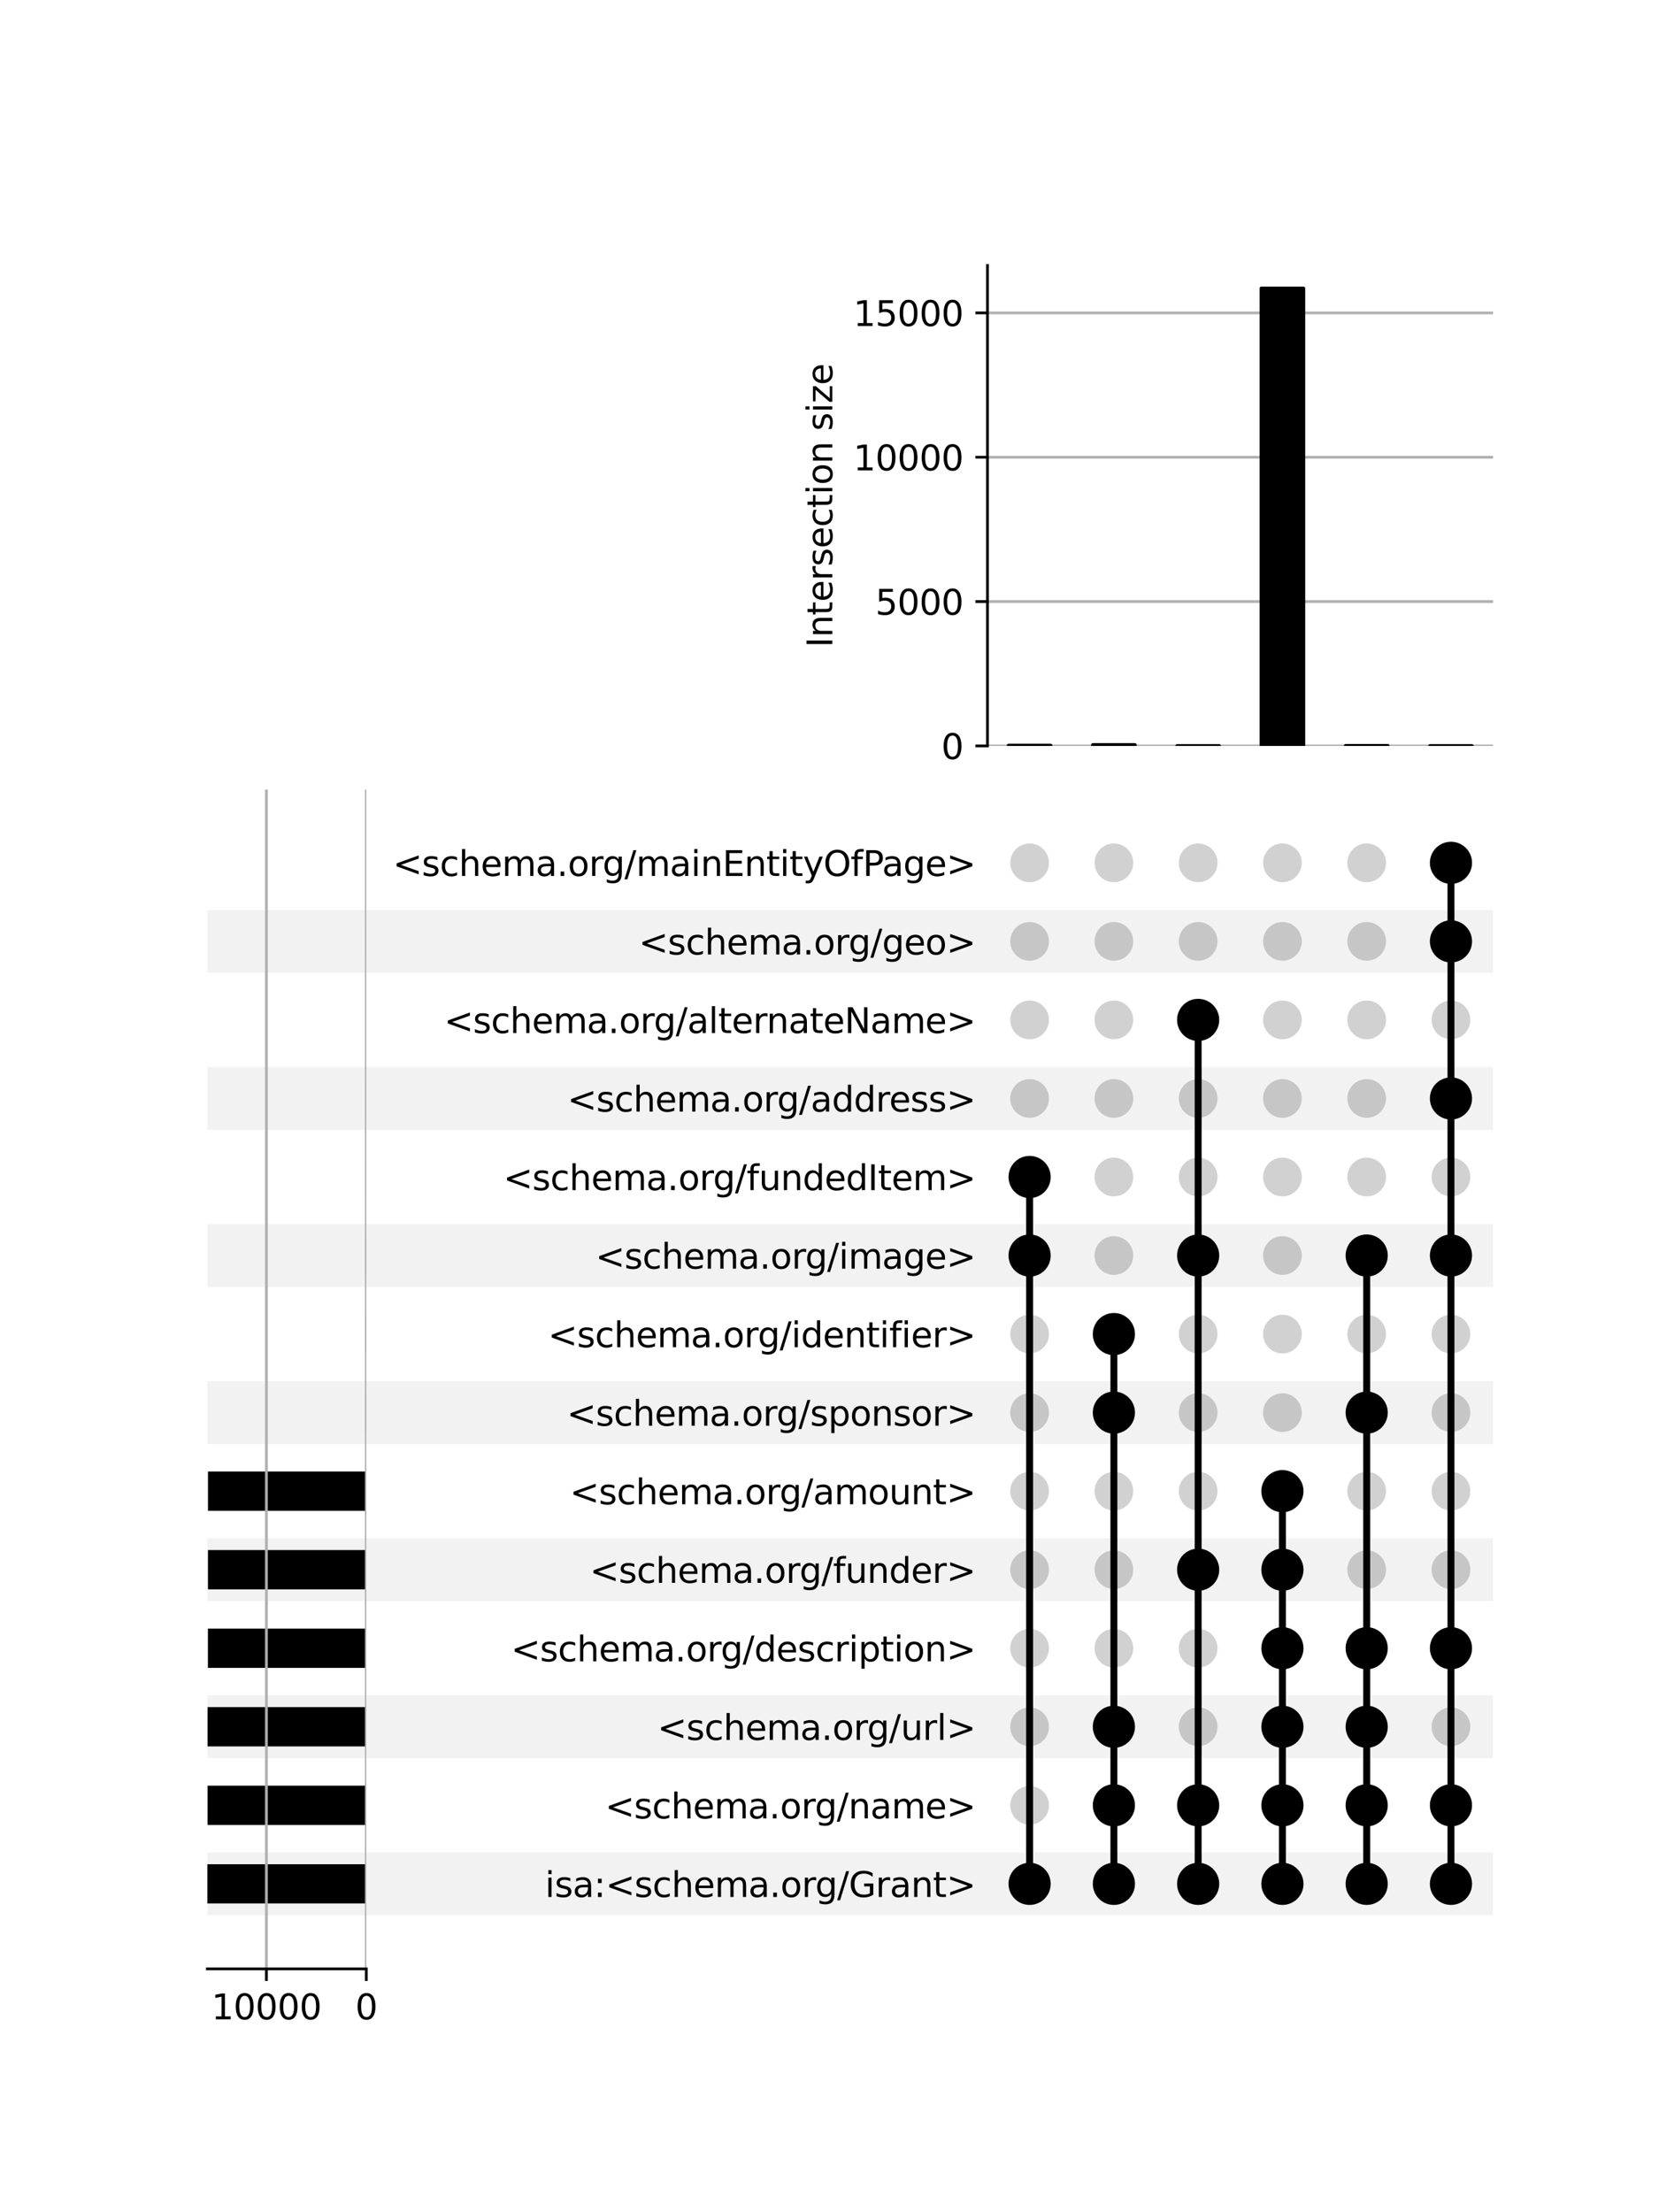 <?xml version="1.0" encoding="utf-8" standalone="no"?>
<!DOCTYPE svg PUBLIC "-//W3C//DTD SVG 1.1//EN"
  "http://www.w3.org/Graphics/SVG/1.1/DTD/svg11.dtd">
<svg xmlns:xlink="http://www.w3.org/1999/xlink" width="480pt" height="640pt" viewBox="0 0 480 640" xmlns="http://www.w3.org/2000/svg" version="1.1">
 <defs>
  <style type="text/css">*{stroke-linejoin: round; stroke-linecap: butt}</style>
 </defs>
 <g id="figure_1">
  <g id="patch_1">
   <path d="M 0 640 
L 480 640 
L 480 0 
L 0 0 
z
" style="fill: #ffffff"/>
  </g>
  <g id="axes_1">
   <g id="patch_2">
    <path d="M 60 554.092 
L 432 554.092 
L 432 535.915 
L 60 535.915 
z
" clip-path="url(#p43b58c1e33)" style="fill-opacity: 0.051"/>
   </g>
   <g id="patch_3">
    <path d="M 60 508.649 
L 432 508.649 
L 432 490.471 
L 60 490.471 
z
" clip-path="url(#p43b58c1e33)" style="fill-opacity: 0.051"/>
   </g>
   <g id="patch_4">
    <path d="M 60 463.205 
L 432 463.205 
L 432 445.027 
L 60 445.027 
z
" clip-path="url(#p43b58c1e33)" style="fill-opacity: 0.051"/>
   </g>
   <g id="patch_5">
    <path d="M 60 417.761 
L 432 417.761 
L 432 399.583 
L 60 399.583 
z
" clip-path="url(#p43b58c1e33)" style="fill-opacity: 0.051"/>
   </g>
   <g id="patch_6">
    <path d="M 60 372.317 
L 432 372.317 
L 432 354.14 
L 60 354.14 
z
" clip-path="url(#p43b58c1e33)" style="fill-opacity: 0.051"/>
   </g>
   <g id="patch_7">
    <path d="M 60 326.873 
L 432 326.873 
L 432 308.696 
L 60 308.696 
z
" clip-path="url(#p43b58c1e33)" style="fill-opacity: 0.051"/>
   </g>
   <g id="patch_8">
    <path d="M 60 281.43 
L 432 281.43 
L 432 263.252 
L 60 263.252 
z
" clip-path="url(#p43b58c1e33)" style="fill-opacity: 0.051"/>
   </g>
   <g id="matplotlib.axis_1"/>
   <g id="matplotlib.axis_2">
    <g id="ytick_1"/>
    <g id="ytick_2"/>
    <g id="ytick_3"/>
    <g id="ytick_4"/>
    <g id="ytick_5"/>
    <g id="ytick_6"/>
    <g id="ytick_7"/>
    <g id="ytick_8"/>
    <g id="ytick_9"/>
    <g id="ytick_10"/>
    <g id="ytick_11"/>
    <g id="ytick_12"/>
    <g id="ytick_13"/>
    <g id="ytick_14"/>
   </g>
  </g>
  <g id="axes_2">
   <g id="matplotlib.axis_3">
    <g id="ytick_15">
     <g id="line2d_1"/>
     <g id="text_1">
      <!-- isa:&lt;schema.org/Grant&gt; -->
      <g transform="translate(157.702 548.803) scale(0.1 -0.1)">
       <defs>
        <path id="DejaVuSans-69" d="M 603 3500 
L 1178 3500 
L 1178 0 
L 603 0 
L 603 3500 
z
M 603 4863 
L 1178 4863 
L 1178 4134 
L 603 4134 
L 603 4863 
z
" transform="scale(0.016)"/>
        <path id="DejaVuSans-73" d="M 2834 3397 
L 2834 2853 
Q 2591 2978 2328 3040 
Q 2066 3103 1784 3103 
Q 1356 3103 1142 2972 
Q 928 2841 928 2578 
Q 928 2378 1081 2264 
Q 1234 2150 1697 2047 
L 1894 2003 
Q 2506 1872 2764 1633 
Q 3022 1394 3022 966 
Q 3022 478 2636 193 
Q 2250 -91 1575 -91 
Q 1294 -91 989 -36 
Q 684 19 347 128 
L 347 722 
Q 666 556 975 473 
Q 1284 391 1588 391 
Q 1994 391 2212 530 
Q 2431 669 2431 922 
Q 2431 1156 2273 1281 
Q 2116 1406 1581 1522 
L 1381 1569 
Q 847 1681 609 1914 
Q 372 2147 372 2553 
Q 372 3047 722 3315 
Q 1072 3584 1716 3584 
Q 2034 3584 2315 3537 
Q 2597 3491 2834 3397 
z
" transform="scale(0.016)"/>
        <path id="DejaVuSans-61" d="M 2194 1759 
Q 1497 1759 1228 1600 
Q 959 1441 959 1056 
Q 959 750 1161 570 
Q 1363 391 1709 391 
Q 2188 391 2477 730 
Q 2766 1069 2766 1631 
L 2766 1759 
L 2194 1759 
z
M 3341 1997 
L 3341 0 
L 2766 0 
L 2766 531 
Q 2569 213 2275 61 
Q 1981 -91 1556 -91 
Q 1019 -91 701 211 
Q 384 513 384 1019 
Q 384 1609 779 1909 
Q 1175 2209 1959 2209 
L 2766 2209 
L 2766 2266 
Q 2766 2663 2505 2880 
Q 2244 3097 1772 3097 
Q 1472 3097 1187 3025 
Q 903 2953 641 2809 
L 641 3341 
Q 956 3463 1253 3523 
Q 1550 3584 1831 3584 
Q 2591 3584 2966 3190 
Q 3341 2797 3341 1997 
z
" transform="scale(0.016)"/>
        <path id="DejaVuSans-3a" d="M 750 794 
L 1409 794 
L 1409 0 
L 750 0 
L 750 794 
z
M 750 3309 
L 1409 3309 
L 1409 2516 
L 750 2516 
L 750 3309 
z
" transform="scale(0.016)"/>
        <path id="DejaVuSans-3c" d="M 4684 3150 
L 1459 2003 
L 4684 863 
L 4684 294 
L 678 1747 
L 678 2266 
L 4684 3719 
L 4684 3150 
z
" transform="scale(0.016)"/>
        <path id="DejaVuSans-63" d="M 3122 3366 
L 3122 2828 
Q 2878 2963 2633 3030 
Q 2388 3097 2138 3097 
Q 1578 3097 1268 2742 
Q 959 2388 959 1747 
Q 959 1106 1268 751 
Q 1578 397 2138 397 
Q 2388 397 2633 464 
Q 2878 531 3122 666 
L 3122 134 
Q 2881 22 2623 -34 
Q 2366 -91 2075 -91 
Q 1284 -91 818 406 
Q 353 903 353 1747 
Q 353 2603 823 3093 
Q 1294 3584 2113 3584 
Q 2378 3584 2631 3529 
Q 2884 3475 3122 3366 
z
" transform="scale(0.016)"/>
        <path id="DejaVuSans-68" d="M 3513 2113 
L 3513 0 
L 2938 0 
L 2938 2094 
Q 2938 2591 2744 2837 
Q 2550 3084 2163 3084 
Q 1697 3084 1428 2787 
Q 1159 2491 1159 1978 
L 1159 0 
L 581 0 
L 581 4863 
L 1159 4863 
L 1159 2956 
Q 1366 3272 1645 3428 
Q 1925 3584 2291 3584 
Q 2894 3584 3203 3211 
Q 3513 2838 3513 2113 
z
" transform="scale(0.016)"/>
        <path id="DejaVuSans-65" d="M 3597 1894 
L 3597 1613 
L 953 1613 
Q 991 1019 1311 708 
Q 1631 397 2203 397 
Q 2534 397 2845 478 
Q 3156 559 3463 722 
L 3463 178 
Q 3153 47 2828 -22 
Q 2503 -91 2169 -91 
Q 1331 -91 842 396 
Q 353 884 353 1716 
Q 353 2575 817 3079 
Q 1281 3584 2069 3584 
Q 2775 3584 3186 3129 
Q 3597 2675 3597 1894 
z
M 3022 2063 
Q 3016 2534 2758 2815 
Q 2500 3097 2075 3097 
Q 1594 3097 1305 2825 
Q 1016 2553 972 2059 
L 3022 2063 
z
" transform="scale(0.016)"/>
        <path id="DejaVuSans-6d" d="M 3328 2828 
Q 3544 3216 3844 3400 
Q 4144 3584 4550 3584 
Q 5097 3584 5394 3201 
Q 5691 2819 5691 2113 
L 5691 0 
L 5113 0 
L 5113 2094 
Q 5113 2597 4934 2840 
Q 4756 3084 4391 3084 
Q 3944 3084 3684 2787 
Q 3425 2491 3425 1978 
L 3425 0 
L 2847 0 
L 2847 2094 
Q 2847 2600 2669 2842 
Q 2491 3084 2119 3084 
Q 1678 3084 1418 2786 
Q 1159 2488 1159 1978 
L 1159 0 
L 581 0 
L 581 3500 
L 1159 3500 
L 1159 2956 
Q 1356 3278 1631 3431 
Q 1906 3584 2284 3584 
Q 2666 3584 2933 3390 
Q 3200 3197 3328 2828 
z
" transform="scale(0.016)"/>
        <path id="DejaVuSans-2e" d="M 684 794 
L 1344 794 
L 1344 0 
L 684 0 
L 684 794 
z
" transform="scale(0.016)"/>
        <path id="DejaVuSans-6f" d="M 1959 3097 
Q 1497 3097 1228 2736 
Q 959 2375 959 1747 
Q 959 1119 1226 758 
Q 1494 397 1959 397 
Q 2419 397 2687 759 
Q 2956 1122 2956 1747 
Q 2956 2369 2687 2733 
Q 2419 3097 1959 3097 
z
M 1959 3584 
Q 2709 3584 3137 3096 
Q 3566 2609 3566 1747 
Q 3566 888 3137 398 
Q 2709 -91 1959 -91 
Q 1206 -91 779 398 
Q 353 888 353 1747 
Q 353 2609 779 3096 
Q 1206 3584 1959 3584 
z
" transform="scale(0.016)"/>
        <path id="DejaVuSans-72" d="M 2631 2963 
Q 2534 3019 2420 3045 
Q 2306 3072 2169 3072 
Q 1681 3072 1420 2755 
Q 1159 2438 1159 1844 
L 1159 0 
L 581 0 
L 581 3500 
L 1159 3500 
L 1159 2956 
Q 1341 3275 1631 3429 
Q 1922 3584 2338 3584 
Q 2397 3584 2469 3576 
Q 2541 3569 2628 3553 
L 2631 2963 
z
" transform="scale(0.016)"/>
        <path id="DejaVuSans-67" d="M 2906 1791 
Q 2906 2416 2648 2759 
Q 2391 3103 1925 3103 
Q 1463 3103 1205 2759 
Q 947 2416 947 1791 
Q 947 1169 1205 825 
Q 1463 481 1925 481 
Q 2391 481 2648 825 
Q 2906 1169 2906 1791 
z
M 3481 434 
Q 3481 -459 3084 -895 
Q 2688 -1331 1869 -1331 
Q 1566 -1331 1297 -1286 
Q 1028 -1241 775 -1147 
L 775 -588 
Q 1028 -725 1275 -790 
Q 1522 -856 1778 -856 
Q 2344 -856 2625 -561 
Q 2906 -266 2906 331 
L 2906 616 
Q 2728 306 2450 153 
Q 2172 0 1784 0 
Q 1141 0 747 490 
Q 353 981 353 1791 
Q 353 2603 747 3093 
Q 1141 3584 1784 3584 
Q 2172 3584 2450 3431 
Q 2728 3278 2906 2969 
L 2906 3500 
L 3481 3500 
L 3481 434 
z
" transform="scale(0.016)"/>
        <path id="DejaVuSans-2f" d="M 1625 4666 
L 2156 4666 
L 531 -594 
L 0 -594 
L 1625 4666 
z
" transform="scale(0.016)"/>
        <path id="DejaVuSans-47" d="M 3809 666 
L 3809 1919 
L 2778 1919 
L 2778 2438 
L 4434 2438 
L 4434 434 
Q 4069 175 3628 42 
Q 3188 -91 2688 -91 
Q 1594 -91 976 548 
Q 359 1188 359 2328 
Q 359 3472 976 4111 
Q 1594 4750 2688 4750 
Q 3144 4750 3555 4637 
Q 3966 4525 4313 4306 
L 4313 3634 
Q 3963 3931 3569 4081 
Q 3175 4231 2741 4231 
Q 1884 4231 1454 3753 
Q 1025 3275 1025 2328 
Q 1025 1384 1454 906 
Q 1884 428 2741 428 
Q 3075 428 3337 486 
Q 3600 544 3809 666 
z
" transform="scale(0.016)"/>
        <path id="DejaVuSans-6e" d="M 3513 2113 
L 3513 0 
L 2938 0 
L 2938 2094 
Q 2938 2591 2744 2837 
Q 2550 3084 2163 3084 
Q 1697 3084 1428 2787 
Q 1159 2491 1159 1978 
L 1159 0 
L 581 0 
L 581 3500 
L 1159 3500 
L 1159 2956 
Q 1366 3272 1645 3428 
Q 1925 3584 2291 3584 
Q 2894 3584 3203 3211 
Q 3513 2838 3513 2113 
z
" transform="scale(0.016)"/>
        <path id="DejaVuSans-74" d="M 1172 4494 
L 1172 3500 
L 2356 3500 
L 2356 3053 
L 1172 3053 
L 1172 1153 
Q 1172 725 1289 603 
Q 1406 481 1766 481 
L 2356 481 
L 2356 0 
L 1766 0 
Q 1100 0 847 248 
Q 594 497 594 1153 
L 594 3053 
L 172 3053 
L 172 3500 
L 594 3500 
L 594 4494 
L 1172 4494 
z
" transform="scale(0.016)"/>
        <path id="DejaVuSans-3e" d="M 678 3150 
L 678 3719 
L 4684 2266 
L 4684 1747 
L 678 294 
L 678 863 
L 3897 2003 
L 678 3150 
z
" transform="scale(0.016)"/>
       </defs>
       <use xlink:href="#DejaVuSans-69"/>
       <use xlink:href="#DejaVuSans-73" x="27.783"/>
       <use xlink:href="#DejaVuSans-61" x="79.883"/>
       <use xlink:href="#DejaVuSans-3a" x="141.162"/>
       <use xlink:href="#DejaVuSans-3c" x="174.854"/>
       <use xlink:href="#DejaVuSans-73" x="258.643"/>
       <use xlink:href="#DejaVuSans-63" x="310.742"/>
       <use xlink:href="#DejaVuSans-68" x="365.723"/>
       <use xlink:href="#DejaVuSans-65" x="429.102"/>
       <use xlink:href="#DejaVuSans-6d" x="490.625"/>
       <use xlink:href="#DejaVuSans-61" x="588.037"/>
       <use xlink:href="#DejaVuSans-2e" x="649.316"/>
       <use xlink:href="#DejaVuSans-6f" x="681.104"/>
       <use xlink:href="#DejaVuSans-72" x="742.285"/>
       <use xlink:href="#DejaVuSans-67" x="781.648"/>
       <use xlink:href="#DejaVuSans-2f" x="845.125"/>
       <use xlink:href="#DejaVuSans-47" x="878.816"/>
       <use xlink:href="#DejaVuSans-72" x="956.307"/>
       <use xlink:href="#DejaVuSans-61" x="997.42"/>
       <use xlink:href="#DejaVuSans-6e" x="1058.699"/>
       <use xlink:href="#DejaVuSans-74" x="1122.078"/>
       <use xlink:href="#DejaVuSans-3e" x="1161.287"/>
      </g>
     </g>
    </g>
    <g id="ytick_16">
     <g id="line2d_2"/>
     <g id="text_2">
      <!-- &lt;schema.org/name&gt; -->
      <g transform="translate(175.072 526.081) scale(0.1 -0.1)">
       <use xlink:href="#DejaVuSans-3c"/>
       <use xlink:href="#DejaVuSans-73" x="83.789"/>
       <use xlink:href="#DejaVuSans-63" x="135.889"/>
       <use xlink:href="#DejaVuSans-68" x="190.869"/>
       <use xlink:href="#DejaVuSans-65" x="254.248"/>
       <use xlink:href="#DejaVuSans-6d" x="315.771"/>
       <use xlink:href="#DejaVuSans-61" x="413.184"/>
       <use xlink:href="#DejaVuSans-2e" x="474.463"/>
       <use xlink:href="#DejaVuSans-6f" x="506.25"/>
       <use xlink:href="#DejaVuSans-72" x="567.432"/>
       <use xlink:href="#DejaVuSans-67" x="606.795"/>
       <use xlink:href="#DejaVuSans-2f" x="670.271"/>
       <use xlink:href="#DejaVuSans-6e" x="703.963"/>
       <use xlink:href="#DejaVuSans-61" x="767.342"/>
       <use xlink:href="#DejaVuSans-6d" x="828.621"/>
       <use xlink:href="#DejaVuSans-65" x="926.033"/>
       <use xlink:href="#DejaVuSans-3e" x="987.557"/>
      </g>
     </g>
    </g>
    <g id="ytick_17">
     <g id="line2d_3"/>
     <g id="text_3">
      <!-- &lt;schema.org/url&gt; -->
      <g transform="translate(190.205 503.359) scale(0.1 -0.1)">
       <defs>
        <path id="DejaVuSans-75" d="M 544 1381 
L 544 3500 
L 1119 3500 
L 1119 1403 
Q 1119 906 1312 657 
Q 1506 409 1894 409 
Q 2359 409 2629 706 
Q 2900 1003 2900 1516 
L 2900 3500 
L 3475 3500 
L 3475 0 
L 2900 0 
L 2900 538 
Q 2691 219 2414 64 
Q 2138 -91 1772 -91 
Q 1169 -91 856 284 
Q 544 659 544 1381 
z
M 1991 3584 
L 1991 3584 
z
" transform="scale(0.016)"/>
        <path id="DejaVuSans-6c" d="M 603 4863 
L 1178 4863 
L 1178 0 
L 603 0 
L 603 4863 
z
" transform="scale(0.016)"/>
       </defs>
       <use xlink:href="#DejaVuSans-3c"/>
       <use xlink:href="#DejaVuSans-73" x="83.789"/>
       <use xlink:href="#DejaVuSans-63" x="135.889"/>
       <use xlink:href="#DejaVuSans-68" x="190.869"/>
       <use xlink:href="#DejaVuSans-65" x="254.248"/>
       <use xlink:href="#DejaVuSans-6d" x="315.771"/>
       <use xlink:href="#DejaVuSans-61" x="413.184"/>
       <use xlink:href="#DejaVuSans-2e" x="474.463"/>
       <use xlink:href="#DejaVuSans-6f" x="506.25"/>
       <use xlink:href="#DejaVuSans-72" x="567.432"/>
       <use xlink:href="#DejaVuSans-67" x="606.795"/>
       <use xlink:href="#DejaVuSans-2f" x="670.271"/>
       <use xlink:href="#DejaVuSans-75" x="703.963"/>
       <use xlink:href="#DejaVuSans-72" x="767.342"/>
       <use xlink:href="#DejaVuSans-6c" x="808.455"/>
       <use xlink:href="#DejaVuSans-3e" x="836.238"/>
      </g>
     </g>
    </g>
    <g id="ytick_18">
     <g id="line2d_4"/>
     <g id="text_4">
      <!-- &lt;schema.org/description&gt; -->
      <g transform="translate(147.83 480.637) scale(0.1 -0.1)">
       <defs>
        <path id="DejaVuSans-64" d="M 2906 2969 
L 2906 4863 
L 3481 4863 
L 3481 0 
L 2906 0 
L 2906 525 
Q 2725 213 2448 61 
Q 2172 -91 1784 -91 
Q 1150 -91 751 415 
Q 353 922 353 1747 
Q 353 2572 751 3078 
Q 1150 3584 1784 3584 
Q 2172 3584 2448 3432 
Q 2725 3281 2906 2969 
z
M 947 1747 
Q 947 1113 1208 752 
Q 1469 391 1925 391 
Q 2381 391 2643 752 
Q 2906 1113 2906 1747 
Q 2906 2381 2643 2742 
Q 2381 3103 1925 3103 
Q 1469 3103 1208 2742 
Q 947 2381 947 1747 
z
" transform="scale(0.016)"/>
        <path id="DejaVuSans-70" d="M 1159 525 
L 1159 -1331 
L 581 -1331 
L 581 3500 
L 1159 3500 
L 1159 2969 
Q 1341 3281 1617 3432 
Q 1894 3584 2278 3584 
Q 2916 3584 3314 3078 
Q 3713 2572 3713 1747 
Q 3713 922 3314 415 
Q 2916 -91 2278 -91 
Q 1894 -91 1617 61 
Q 1341 213 1159 525 
z
M 3116 1747 
Q 3116 2381 2855 2742 
Q 2594 3103 2138 3103 
Q 1681 3103 1420 2742 
Q 1159 2381 1159 1747 
Q 1159 1113 1420 752 
Q 1681 391 2138 391 
Q 2594 391 2855 752 
Q 3116 1113 3116 1747 
z
" transform="scale(0.016)"/>
       </defs>
       <use xlink:href="#DejaVuSans-3c"/>
       <use xlink:href="#DejaVuSans-73" x="83.789"/>
       <use xlink:href="#DejaVuSans-63" x="135.889"/>
       <use xlink:href="#DejaVuSans-68" x="190.869"/>
       <use xlink:href="#DejaVuSans-65" x="254.248"/>
       <use xlink:href="#DejaVuSans-6d" x="315.771"/>
       <use xlink:href="#DejaVuSans-61" x="413.184"/>
       <use xlink:href="#DejaVuSans-2e" x="474.463"/>
       <use xlink:href="#DejaVuSans-6f" x="506.25"/>
       <use xlink:href="#DejaVuSans-72" x="567.432"/>
       <use xlink:href="#DejaVuSans-67" x="606.795"/>
       <use xlink:href="#DejaVuSans-2f" x="670.271"/>
       <use xlink:href="#DejaVuSans-64" x="703.963"/>
       <use xlink:href="#DejaVuSans-65" x="767.439"/>
       <use xlink:href="#DejaVuSans-73" x="828.963"/>
       <use xlink:href="#DejaVuSans-63" x="881.062"/>
       <use xlink:href="#DejaVuSans-72" x="936.043"/>
       <use xlink:href="#DejaVuSans-69" x="977.156"/>
       <use xlink:href="#DejaVuSans-70" x="1004.939"/>
       <use xlink:href="#DejaVuSans-74" x="1068.416"/>
       <use xlink:href="#DejaVuSans-69" x="1107.625"/>
       <use xlink:href="#DejaVuSans-6f" x="1135.408"/>
       <use xlink:href="#DejaVuSans-6e" x="1196.59"/>
       <use xlink:href="#DejaVuSans-3e" x="1259.969"/>
      </g>
     </g>
    </g>
    <g id="ytick_19">
     <g id="line2d_5"/>
     <g id="text_5">
      <!-- &lt;schema.org/funder&gt; -->
      <g transform="translate(170.623 457.915) scale(0.1 -0.1)">
       <defs>
        <path id="DejaVuSans-66" d="M 2375 4863 
L 2375 4384 
L 1825 4384 
Q 1516 4384 1395 4259 
Q 1275 4134 1275 3809 
L 1275 3500 
L 2222 3500 
L 2222 3053 
L 1275 3053 
L 1275 0 
L 697 0 
L 697 3053 
L 147 3053 
L 147 3500 
L 697 3500 
L 697 3744 
Q 697 4328 969 4595 
Q 1241 4863 1831 4863 
L 2375 4863 
z
" transform="scale(0.016)"/>
       </defs>
       <use xlink:href="#DejaVuSans-3c"/>
       <use xlink:href="#DejaVuSans-73" x="83.789"/>
       <use xlink:href="#DejaVuSans-63" x="135.889"/>
       <use xlink:href="#DejaVuSans-68" x="190.869"/>
       <use xlink:href="#DejaVuSans-65" x="254.248"/>
       <use xlink:href="#DejaVuSans-6d" x="315.771"/>
       <use xlink:href="#DejaVuSans-61" x="413.184"/>
       <use xlink:href="#DejaVuSans-2e" x="474.463"/>
       <use xlink:href="#DejaVuSans-6f" x="506.25"/>
       <use xlink:href="#DejaVuSans-72" x="567.432"/>
       <use xlink:href="#DejaVuSans-67" x="606.795"/>
       <use xlink:href="#DejaVuSans-2f" x="670.271"/>
       <use xlink:href="#DejaVuSans-66" x="703.963"/>
       <use xlink:href="#DejaVuSans-75" x="739.168"/>
       <use xlink:href="#DejaVuSans-6e" x="802.547"/>
       <use xlink:href="#DejaVuSans-64" x="865.926"/>
       <use xlink:href="#DejaVuSans-65" x="929.402"/>
       <use xlink:href="#DejaVuSans-72" x="990.926"/>
       <use xlink:href="#DejaVuSans-3e" x="1032.039"/>
      </g>
     </g>
    </g>
    <g id="ytick_20">
     <g id="line2d_6"/>
     <g id="text_6">
      <!-- &lt;schema.org/amount&gt; -->
      <g transform="translate(164.848 435.193) scale(0.1 -0.1)">
       <use xlink:href="#DejaVuSans-3c"/>
       <use xlink:href="#DejaVuSans-73" x="83.789"/>
       <use xlink:href="#DejaVuSans-63" x="135.889"/>
       <use xlink:href="#DejaVuSans-68" x="190.869"/>
       <use xlink:href="#DejaVuSans-65" x="254.248"/>
       <use xlink:href="#DejaVuSans-6d" x="315.771"/>
       <use xlink:href="#DejaVuSans-61" x="413.184"/>
       <use xlink:href="#DejaVuSans-2e" x="474.463"/>
       <use xlink:href="#DejaVuSans-6f" x="506.25"/>
       <use xlink:href="#DejaVuSans-72" x="567.432"/>
       <use xlink:href="#DejaVuSans-67" x="606.795"/>
       <use xlink:href="#DejaVuSans-2f" x="670.271"/>
       <use xlink:href="#DejaVuSans-61" x="703.963"/>
       <use xlink:href="#DejaVuSans-6d" x="765.242"/>
       <use xlink:href="#DejaVuSans-6f" x="862.654"/>
       <use xlink:href="#DejaVuSans-75" x="923.836"/>
       <use xlink:href="#DejaVuSans-6e" x="987.215"/>
       <use xlink:href="#DejaVuSans-74" x="1050.594"/>
       <use xlink:href="#DejaVuSans-3e" x="1089.803"/>
      </g>
     </g>
    </g>
    <g id="ytick_21">
     <g id="line2d_7"/>
     <g id="text_7">
      <!-- &lt;schema.org/sponsor&gt; -->
      <g transform="translate(163.978 412.471) scale(0.1 -0.1)">
       <use xlink:href="#DejaVuSans-3c"/>
       <use xlink:href="#DejaVuSans-73" x="83.789"/>
       <use xlink:href="#DejaVuSans-63" x="135.889"/>
       <use xlink:href="#DejaVuSans-68" x="190.869"/>
       <use xlink:href="#DejaVuSans-65" x="254.248"/>
       <use xlink:href="#DejaVuSans-6d" x="315.771"/>
       <use xlink:href="#DejaVuSans-61" x="413.184"/>
       <use xlink:href="#DejaVuSans-2e" x="474.463"/>
       <use xlink:href="#DejaVuSans-6f" x="506.25"/>
       <use xlink:href="#DejaVuSans-72" x="567.432"/>
       <use xlink:href="#DejaVuSans-67" x="606.795"/>
       <use xlink:href="#DejaVuSans-2f" x="670.271"/>
       <use xlink:href="#DejaVuSans-73" x="703.963"/>
       <use xlink:href="#DejaVuSans-70" x="756.062"/>
       <use xlink:href="#DejaVuSans-6f" x="819.539"/>
       <use xlink:href="#DejaVuSans-6e" x="880.721"/>
       <use xlink:href="#DejaVuSans-73" x="944.1"/>
       <use xlink:href="#DejaVuSans-6f" x="996.199"/>
       <use xlink:href="#DejaVuSans-72" x="1057.381"/>
       <use xlink:href="#DejaVuSans-3e" x="1098.494"/>
      </g>
     </g>
    </g>
    <g id="ytick_22">
     <g id="line2d_8"/>
     <g id="text_8">
      <!-- &lt;schema.org/identifier&gt; -->
      <g transform="translate(158.553 389.75) scale(0.1 -0.1)">
       <use xlink:href="#DejaVuSans-3c"/>
       <use xlink:href="#DejaVuSans-73" x="83.789"/>
       <use xlink:href="#DejaVuSans-63" x="135.889"/>
       <use xlink:href="#DejaVuSans-68" x="190.869"/>
       <use xlink:href="#DejaVuSans-65" x="254.248"/>
       <use xlink:href="#DejaVuSans-6d" x="315.771"/>
       <use xlink:href="#DejaVuSans-61" x="413.184"/>
       <use xlink:href="#DejaVuSans-2e" x="474.463"/>
       <use xlink:href="#DejaVuSans-6f" x="506.25"/>
       <use xlink:href="#DejaVuSans-72" x="567.432"/>
       <use xlink:href="#DejaVuSans-67" x="606.795"/>
       <use xlink:href="#DejaVuSans-2f" x="670.271"/>
       <use xlink:href="#DejaVuSans-69" x="703.963"/>
       <use xlink:href="#DejaVuSans-64" x="731.746"/>
       <use xlink:href="#DejaVuSans-65" x="795.223"/>
       <use xlink:href="#DejaVuSans-6e" x="856.746"/>
       <use xlink:href="#DejaVuSans-74" x="920.125"/>
       <use xlink:href="#DejaVuSans-69" x="959.334"/>
       <use xlink:href="#DejaVuSans-66" x="987.117"/>
       <use xlink:href="#DejaVuSans-69" x="1022.322"/>
       <use xlink:href="#DejaVuSans-65" x="1050.105"/>
       <use xlink:href="#DejaVuSans-72" x="1111.629"/>
       <use xlink:href="#DejaVuSans-3e" x="1152.742"/>
      </g>
     </g>
    </g>
    <g id="ytick_23">
     <g id="line2d_9"/>
     <g id="text_9">
      <!-- &lt;schema.org/image&gt; -->
      <g transform="translate(172.283 367.028) scale(0.1 -0.1)">
       <use xlink:href="#DejaVuSans-3c"/>
       <use xlink:href="#DejaVuSans-73" x="83.789"/>
       <use xlink:href="#DejaVuSans-63" x="135.889"/>
       <use xlink:href="#DejaVuSans-68" x="190.869"/>
       <use xlink:href="#DejaVuSans-65" x="254.248"/>
       <use xlink:href="#DejaVuSans-6d" x="315.771"/>
       <use xlink:href="#DejaVuSans-61" x="413.184"/>
       <use xlink:href="#DejaVuSans-2e" x="474.463"/>
       <use xlink:href="#DejaVuSans-6f" x="506.25"/>
       <use xlink:href="#DejaVuSans-72" x="567.432"/>
       <use xlink:href="#DejaVuSans-67" x="606.795"/>
       <use xlink:href="#DejaVuSans-2f" x="670.271"/>
       <use xlink:href="#DejaVuSans-69" x="703.963"/>
       <use xlink:href="#DejaVuSans-6d" x="731.746"/>
       <use xlink:href="#DejaVuSans-61" x="829.158"/>
       <use xlink:href="#DejaVuSans-67" x="890.438"/>
       <use xlink:href="#DejaVuSans-65" x="953.914"/>
       <use xlink:href="#DejaVuSans-3e" x="1015.438"/>
      </g>
     </g>
    </g>
    <g id="ytick_24">
     <g id="line2d_10"/>
     <g id="text_10">
      <!-- &lt;schema.org/fundedItem&gt; -->
      <g transform="translate(145.622 344.306) scale(0.1 -0.1)">
       <defs>
        <path id="DejaVuSans-49" d="M 628 4666 
L 1259 4666 
L 1259 0 
L 628 0 
L 628 4666 
z
" transform="scale(0.016)"/>
       </defs>
       <use xlink:href="#DejaVuSans-3c"/>
       <use xlink:href="#DejaVuSans-73" x="83.789"/>
       <use xlink:href="#DejaVuSans-63" x="135.889"/>
       <use xlink:href="#DejaVuSans-68" x="190.869"/>
       <use xlink:href="#DejaVuSans-65" x="254.248"/>
       <use xlink:href="#DejaVuSans-6d" x="315.771"/>
       <use xlink:href="#DejaVuSans-61" x="413.184"/>
       <use xlink:href="#DejaVuSans-2e" x="474.463"/>
       <use xlink:href="#DejaVuSans-6f" x="506.25"/>
       <use xlink:href="#DejaVuSans-72" x="567.432"/>
       <use xlink:href="#DejaVuSans-67" x="606.795"/>
       <use xlink:href="#DejaVuSans-2f" x="670.271"/>
       <use xlink:href="#DejaVuSans-66" x="703.963"/>
       <use xlink:href="#DejaVuSans-75" x="739.168"/>
       <use xlink:href="#DejaVuSans-6e" x="802.547"/>
       <use xlink:href="#DejaVuSans-64" x="865.926"/>
       <use xlink:href="#DejaVuSans-65" x="929.402"/>
       <use xlink:href="#DejaVuSans-64" x="990.926"/>
       <use xlink:href="#DejaVuSans-49" x="1054.402"/>
       <use xlink:href="#DejaVuSans-74" x="1083.895"/>
       <use xlink:href="#DejaVuSans-65" x="1123.104"/>
       <use xlink:href="#DejaVuSans-6d" x="1184.627"/>
       <use xlink:href="#DejaVuSans-3e" x="1282.039"/>
      </g>
     </g>
    </g>
    <g id="ytick_25">
     <g id="line2d_11"/>
     <g id="text_11">
      <!-- &lt;schema.org/address&gt; -->
      <g transform="translate(164.148 321.584) scale(0.1 -0.1)">
       <use xlink:href="#DejaVuSans-3c"/>
       <use xlink:href="#DejaVuSans-73" x="83.789"/>
       <use xlink:href="#DejaVuSans-63" x="135.889"/>
       <use xlink:href="#DejaVuSans-68" x="190.869"/>
       <use xlink:href="#DejaVuSans-65" x="254.248"/>
       <use xlink:href="#DejaVuSans-6d" x="315.771"/>
       <use xlink:href="#DejaVuSans-61" x="413.184"/>
       <use xlink:href="#DejaVuSans-2e" x="474.463"/>
       <use xlink:href="#DejaVuSans-6f" x="506.25"/>
       <use xlink:href="#DejaVuSans-72" x="567.432"/>
       <use xlink:href="#DejaVuSans-67" x="606.795"/>
       <use xlink:href="#DejaVuSans-2f" x="670.271"/>
       <use xlink:href="#DejaVuSans-61" x="703.963"/>
       <use xlink:href="#DejaVuSans-64" x="765.242"/>
       <use xlink:href="#DejaVuSans-64" x="828.719"/>
       <use xlink:href="#DejaVuSans-72" x="892.195"/>
       <use xlink:href="#DejaVuSans-65" x="931.059"/>
       <use xlink:href="#DejaVuSans-73" x="992.582"/>
       <use xlink:href="#DejaVuSans-73" x="1044.682"/>
       <use xlink:href="#DejaVuSans-3e" x="1096.781"/>
      </g>
     </g>
    </g>
    <g id="ytick_26">
     <g id="line2d_12"/>
     <g id="text_12">
      <!-- &lt;schema.org/alternateName&gt; -->
      <g transform="translate(128.473 298.862) scale(0.1 -0.1)">
       <defs>
        <path id="DejaVuSans-4e" d="M 628 4666 
L 1478 4666 
L 3547 763 
L 3547 4666 
L 4159 4666 
L 4159 0 
L 3309 0 
L 1241 3903 
L 1241 0 
L 628 0 
L 628 4666 
z
" transform="scale(0.016)"/>
       </defs>
       <use xlink:href="#DejaVuSans-3c"/>
       <use xlink:href="#DejaVuSans-73" x="83.789"/>
       <use xlink:href="#DejaVuSans-63" x="135.889"/>
       <use xlink:href="#DejaVuSans-68" x="190.869"/>
       <use xlink:href="#DejaVuSans-65" x="254.248"/>
       <use xlink:href="#DejaVuSans-6d" x="315.771"/>
       <use xlink:href="#DejaVuSans-61" x="413.184"/>
       <use xlink:href="#DejaVuSans-2e" x="474.463"/>
       <use xlink:href="#DejaVuSans-6f" x="506.25"/>
       <use xlink:href="#DejaVuSans-72" x="567.432"/>
       <use xlink:href="#DejaVuSans-67" x="606.795"/>
       <use xlink:href="#DejaVuSans-2f" x="670.271"/>
       <use xlink:href="#DejaVuSans-61" x="703.963"/>
       <use xlink:href="#DejaVuSans-6c" x="765.242"/>
       <use xlink:href="#DejaVuSans-74" x="793.025"/>
       <use xlink:href="#DejaVuSans-65" x="832.234"/>
       <use xlink:href="#DejaVuSans-72" x="893.758"/>
       <use xlink:href="#DejaVuSans-6e" x="933.121"/>
       <use xlink:href="#DejaVuSans-61" x="996.5"/>
       <use xlink:href="#DejaVuSans-74" x="1057.779"/>
       <use xlink:href="#DejaVuSans-65" x="1096.988"/>
       <use xlink:href="#DejaVuSans-4e" x="1158.512"/>
       <use xlink:href="#DejaVuSans-61" x="1233.316"/>
       <use xlink:href="#DejaVuSans-6d" x="1294.596"/>
       <use xlink:href="#DejaVuSans-65" x="1392.008"/>
       <use xlink:href="#DejaVuSans-3e" x="1453.531"/>
      </g>
     </g>
    </g>
    <g id="ytick_27">
     <g id="line2d_13"/>
     <g id="text_13">
      <!-- &lt;schema.org/geo&gt; -->
      <g transform="translate(184.811 276.14) scale(0.1 -0.1)">
       <use xlink:href="#DejaVuSans-3c"/>
       <use xlink:href="#DejaVuSans-73" x="83.789"/>
       <use xlink:href="#DejaVuSans-63" x="135.889"/>
       <use xlink:href="#DejaVuSans-68" x="190.869"/>
       <use xlink:href="#DejaVuSans-65" x="254.248"/>
       <use xlink:href="#DejaVuSans-6d" x="315.771"/>
       <use xlink:href="#DejaVuSans-61" x="413.184"/>
       <use xlink:href="#DejaVuSans-2e" x="474.463"/>
       <use xlink:href="#DejaVuSans-6f" x="506.25"/>
       <use xlink:href="#DejaVuSans-72" x="567.432"/>
       <use xlink:href="#DejaVuSans-67" x="606.795"/>
       <use xlink:href="#DejaVuSans-2f" x="670.271"/>
       <use xlink:href="#DejaVuSans-67" x="703.963"/>
       <use xlink:href="#DejaVuSans-65" x="767.439"/>
       <use xlink:href="#DejaVuSans-6f" x="828.963"/>
       <use xlink:href="#DejaVuSans-3e" x="890.145"/>
      </g>
     </g>
    </g>
    <g id="ytick_28">
     <g id="line2d_14"/>
     <g id="text_14">
      <!-- &lt;schema.org/mainEntityOfPage&gt; -->
      <g transform="translate(113.652 253.418) scale(0.1 -0.1)">
       <defs>
        <path id="DejaVuSans-45" d="M 628 4666 
L 3578 4666 
L 3578 4134 
L 1259 4134 
L 1259 2753 
L 3481 2753 
L 3481 2222 
L 1259 2222 
L 1259 531 
L 3634 531 
L 3634 0 
L 628 0 
L 628 4666 
z
" transform="scale(0.016)"/>
        <path id="DejaVuSans-79" d="M 2059 -325 
Q 1816 -950 1584 -1140 
Q 1353 -1331 966 -1331 
L 506 -1331 
L 506 -850 
L 844 -850 
Q 1081 -850 1212 -737 
Q 1344 -625 1503 -206 
L 1606 56 
L 191 3500 
L 800 3500 
L 1894 763 
L 2988 3500 
L 3597 3500 
L 2059 -325 
z
" transform="scale(0.016)"/>
        <path id="DejaVuSans-4f" d="M 2522 4238 
Q 1834 4238 1429 3725 
Q 1025 3213 1025 2328 
Q 1025 1447 1429 934 
Q 1834 422 2522 422 
Q 3209 422 3611 934 
Q 4013 1447 4013 2328 
Q 4013 3213 3611 3725 
Q 3209 4238 2522 4238 
z
M 2522 4750 
Q 3503 4750 4090 4092 
Q 4678 3434 4678 2328 
Q 4678 1225 4090 567 
Q 3503 -91 2522 -91 
Q 1538 -91 948 565 
Q 359 1222 359 2328 
Q 359 3434 948 4092 
Q 1538 4750 2522 4750 
z
" transform="scale(0.016)"/>
        <path id="DejaVuSans-50" d="M 1259 4147 
L 1259 2394 
L 2053 2394 
Q 2494 2394 2734 2622 
Q 2975 2850 2975 3272 
Q 2975 3691 2734 3919 
Q 2494 4147 2053 4147 
L 1259 4147 
z
M 628 4666 
L 2053 4666 
Q 2838 4666 3239 4311 
Q 3641 3956 3641 3272 
Q 3641 2581 3239 2228 
Q 2838 1875 2053 1875 
L 1259 1875 
L 1259 0 
L 628 0 
L 628 4666 
z
" transform="scale(0.016)"/>
       </defs>
       <use xlink:href="#DejaVuSans-3c"/>
       <use xlink:href="#DejaVuSans-73" x="83.789"/>
       <use xlink:href="#DejaVuSans-63" x="135.889"/>
       <use xlink:href="#DejaVuSans-68" x="190.869"/>
       <use xlink:href="#DejaVuSans-65" x="254.248"/>
       <use xlink:href="#DejaVuSans-6d" x="315.771"/>
       <use xlink:href="#DejaVuSans-61" x="413.184"/>
       <use xlink:href="#DejaVuSans-2e" x="474.463"/>
       <use xlink:href="#DejaVuSans-6f" x="506.25"/>
       <use xlink:href="#DejaVuSans-72" x="567.432"/>
       <use xlink:href="#DejaVuSans-67" x="606.795"/>
       <use xlink:href="#DejaVuSans-2f" x="670.271"/>
       <use xlink:href="#DejaVuSans-6d" x="703.963"/>
       <use xlink:href="#DejaVuSans-61" x="801.375"/>
       <use xlink:href="#DejaVuSans-69" x="862.654"/>
       <use xlink:href="#DejaVuSans-6e" x="890.438"/>
       <use xlink:href="#DejaVuSans-45" x="953.816"/>
       <use xlink:href="#DejaVuSans-6e" x="1017"/>
       <use xlink:href="#DejaVuSans-74" x="1080.379"/>
       <use xlink:href="#DejaVuSans-69" x="1119.588"/>
       <use xlink:href="#DejaVuSans-74" x="1147.371"/>
       <use xlink:href="#DejaVuSans-79" x="1186.58"/>
       <use xlink:href="#DejaVuSans-4f" x="1245.76"/>
       <use xlink:href="#DejaVuSans-66" x="1324.471"/>
       <use xlink:href="#DejaVuSans-50" x="1359.676"/>
       <use xlink:href="#DejaVuSans-61" x="1415.479"/>
       <use xlink:href="#DejaVuSans-67" x="1476.758"/>
       <use xlink:href="#DejaVuSans-65" x="1540.234"/>
       <use xlink:href="#DejaVuSans-3e" x="1601.758"/>
      </g>
     </g>
    </g>
   </g>
   <g id="LineCollection_1">
    <path d="M 297.899 545.004 
L 297.899 340.507 
" clip-path="url(#p8de05b4981)" style="fill: none; stroke: #000000; stroke-width: 2"/>
    <path d="M 322.281 545.004 
L 322.281 385.95 
" clip-path="url(#p8de05b4981)" style="fill: none; stroke: #000000; stroke-width: 2"/>
    <path d="M 346.663 545.004 
L 346.663 295.063 
" clip-path="url(#p8de05b4981)" style="fill: none; stroke: #000000; stroke-width: 2"/>
    <path d="M 371.045 545.004 
L 371.045 431.394 
" clip-path="url(#p8de05b4981)" style="fill: none; stroke: #000000; stroke-width: 2"/>
    <path d="M 395.427 545.004 
L 395.427 363.228 
" clip-path="url(#p8de05b4981)" style="fill: none; stroke: #000000; stroke-width: 2"/>
    <path d="M 419.809 545.004 
L 419.809 249.619 
" clip-path="url(#p8de05b4981)" style="fill: none; stroke: #000000; stroke-width: 2"/>
   </g>
   <g id="PathCollection_1">
    <defs>
     <path id="C0_0_1650279d66" d="M 0 5.6 
C 1.485 5.6 2.91 5.01 3.96 3.96 
C 5.01 2.91 5.6 1.485 5.6 -0 
C 5.6 -1.485 5.01 -2.91 3.96 -3.96 
C 2.91 -5.01 1.485 -5.6 0 -5.6 
C -1.485 -5.6 -2.91 -5.01 -3.96 -3.96 
C -5.01 -2.91 -5.6 -1.485 -5.6 0 
C -5.6 1.485 -5.01 2.91 -3.96 3.96 
C -2.91 5.01 -1.485 5.6 0 5.6 
z
"/>
    </defs>
    <g clip-path="url(#p8de05b4981)">
     <use xlink:href="#C0_0_1650279d66" x="297.899" y="545.004" style="stroke: #000000"/>
    </g>
    <g clip-path="url(#p8de05b4981)">
     <use xlink:href="#C0_0_1650279d66" x="297.899" y="522.282" style="fill-opacity: 0.18"/>
    </g>
    <g clip-path="url(#p8de05b4981)">
     <use xlink:href="#C0_0_1650279d66" x="297.899" y="499.56" style="fill-opacity: 0.18"/>
    </g>
    <g clip-path="url(#p8de05b4981)">
     <use xlink:href="#C0_0_1650279d66" x="297.899" y="476.838" style="fill-opacity: 0.18"/>
    </g>
    <g clip-path="url(#p8de05b4981)">
     <use xlink:href="#C0_0_1650279d66" x="297.899" y="454.116" style="fill-opacity: 0.18"/>
    </g>
    <g clip-path="url(#p8de05b4981)">
     <use xlink:href="#C0_0_1650279d66" x="297.899" y="431.394" style="fill-opacity: 0.18"/>
    </g>
    <g clip-path="url(#p8de05b4981)">
     <use xlink:href="#C0_0_1650279d66" x="297.899" y="408.672" style="fill-opacity: 0.18"/>
    </g>
    <g clip-path="url(#p8de05b4981)">
     <use xlink:href="#C0_0_1650279d66" x="297.899" y="385.95" style="fill-opacity: 0.18"/>
    </g>
    <g clip-path="url(#p8de05b4981)">
     <use xlink:href="#C0_0_1650279d66" x="297.899" y="363.228" style="stroke: #000000"/>
    </g>
    <g clip-path="url(#p8de05b4981)">
     <use xlink:href="#C0_0_1650279d66" x="297.899" y="340.507" style="stroke: #000000"/>
    </g>
    <g clip-path="url(#p8de05b4981)">
     <use xlink:href="#C0_0_1650279d66" x="297.899" y="317.785" style="fill-opacity: 0.18"/>
    </g>
    <g clip-path="url(#p8de05b4981)">
     <use xlink:href="#C0_0_1650279d66" x="297.899" y="295.063" style="fill-opacity: 0.18"/>
    </g>
    <g clip-path="url(#p8de05b4981)">
     <use xlink:href="#C0_0_1650279d66" x="297.899" y="272.341" style="fill-opacity: 0.18"/>
    </g>
    <g clip-path="url(#p8de05b4981)">
     <use xlink:href="#C0_0_1650279d66" x="297.899" y="249.619" style="fill-opacity: 0.18"/>
    </g>
    <g clip-path="url(#p8de05b4981)">
     <use xlink:href="#C0_0_1650279d66" x="322.281" y="545.004" style="stroke: #000000"/>
    </g>
    <g clip-path="url(#p8de05b4981)">
     <use xlink:href="#C0_0_1650279d66" x="322.281" y="522.282" style="stroke: #000000"/>
    </g>
    <g clip-path="url(#p8de05b4981)">
     <use xlink:href="#C0_0_1650279d66" x="322.281" y="499.56" style="stroke: #000000"/>
    </g>
    <g clip-path="url(#p8de05b4981)">
     <use xlink:href="#C0_0_1650279d66" x="322.281" y="476.838" style="fill-opacity: 0.18"/>
    </g>
    <g clip-path="url(#p8de05b4981)">
     <use xlink:href="#C0_0_1650279d66" x="322.281" y="454.116" style="fill-opacity: 0.18"/>
    </g>
    <g clip-path="url(#p8de05b4981)">
     <use xlink:href="#C0_0_1650279d66" x="322.281" y="431.394" style="fill-opacity: 0.18"/>
    </g>
    <g clip-path="url(#p8de05b4981)">
     <use xlink:href="#C0_0_1650279d66" x="322.281" y="408.672" style="stroke: #000000"/>
    </g>
    <g clip-path="url(#p8de05b4981)">
     <use xlink:href="#C0_0_1650279d66" x="322.281" y="385.95" style="stroke: #000000"/>
    </g>
    <g clip-path="url(#p8de05b4981)">
     <use xlink:href="#C0_0_1650279d66" x="322.281" y="363.228" style="fill-opacity: 0.18"/>
    </g>
    <g clip-path="url(#p8de05b4981)">
     <use xlink:href="#C0_0_1650279d66" x="322.281" y="340.507" style="fill-opacity: 0.18"/>
    </g>
    <g clip-path="url(#p8de05b4981)">
     <use xlink:href="#C0_0_1650279d66" x="322.281" y="317.785" style="fill-opacity: 0.18"/>
    </g>
    <g clip-path="url(#p8de05b4981)">
     <use xlink:href="#C0_0_1650279d66" x="322.281" y="295.063" style="fill-opacity: 0.18"/>
    </g>
    <g clip-path="url(#p8de05b4981)">
     <use xlink:href="#C0_0_1650279d66" x="322.281" y="272.341" style="fill-opacity: 0.18"/>
    </g>
    <g clip-path="url(#p8de05b4981)">
     <use xlink:href="#C0_0_1650279d66" x="322.281" y="249.619" style="fill-opacity: 0.18"/>
    </g>
    <g clip-path="url(#p8de05b4981)">
     <use xlink:href="#C0_0_1650279d66" x="346.663" y="545.004" style="stroke: #000000"/>
    </g>
    <g clip-path="url(#p8de05b4981)">
     <use xlink:href="#C0_0_1650279d66" x="346.663" y="522.282" style="stroke: #000000"/>
    </g>
    <g clip-path="url(#p8de05b4981)">
     <use xlink:href="#C0_0_1650279d66" x="346.663" y="499.56" style="fill-opacity: 0.18"/>
    </g>
    <g clip-path="url(#p8de05b4981)">
     <use xlink:href="#C0_0_1650279d66" x="346.663" y="476.838" style="fill-opacity: 0.18"/>
    </g>
    <g clip-path="url(#p8de05b4981)">
     <use xlink:href="#C0_0_1650279d66" x="346.663" y="454.116" style="stroke: #000000"/>
    </g>
    <g clip-path="url(#p8de05b4981)">
     <use xlink:href="#C0_0_1650279d66" x="346.663" y="431.394" style="fill-opacity: 0.18"/>
    </g>
    <g clip-path="url(#p8de05b4981)">
     <use xlink:href="#C0_0_1650279d66" x="346.663" y="408.672" style="fill-opacity: 0.18"/>
    </g>
    <g clip-path="url(#p8de05b4981)">
     <use xlink:href="#C0_0_1650279d66" x="346.663" y="385.95" style="fill-opacity: 0.18"/>
    </g>
    <g clip-path="url(#p8de05b4981)">
     <use xlink:href="#C0_0_1650279d66" x="346.663" y="363.228" style="stroke: #000000"/>
    </g>
    <g clip-path="url(#p8de05b4981)">
     <use xlink:href="#C0_0_1650279d66" x="346.663" y="340.507" style="fill-opacity: 0.18"/>
    </g>
    <g clip-path="url(#p8de05b4981)">
     <use xlink:href="#C0_0_1650279d66" x="346.663" y="317.785" style="fill-opacity: 0.18"/>
    </g>
    <g clip-path="url(#p8de05b4981)">
     <use xlink:href="#C0_0_1650279d66" x="346.663" y="295.063" style="stroke: #000000"/>
    </g>
    <g clip-path="url(#p8de05b4981)">
     <use xlink:href="#C0_0_1650279d66" x="346.663" y="272.341" style="fill-opacity: 0.18"/>
    </g>
    <g clip-path="url(#p8de05b4981)">
     <use xlink:href="#C0_0_1650279d66" x="346.663" y="249.619" style="fill-opacity: 0.18"/>
    </g>
    <g clip-path="url(#p8de05b4981)">
     <use xlink:href="#C0_0_1650279d66" x="371.045" y="545.004" style="stroke: #000000"/>
    </g>
    <g clip-path="url(#p8de05b4981)">
     <use xlink:href="#C0_0_1650279d66" x="371.045" y="522.282" style="stroke: #000000"/>
    </g>
    <g clip-path="url(#p8de05b4981)">
     <use xlink:href="#C0_0_1650279d66" x="371.045" y="499.56" style="stroke: #000000"/>
    </g>
    <g clip-path="url(#p8de05b4981)">
     <use xlink:href="#C0_0_1650279d66" x="371.045" y="476.838" style="stroke: #000000"/>
    </g>
    <g clip-path="url(#p8de05b4981)">
     <use xlink:href="#C0_0_1650279d66" x="371.045" y="454.116" style="stroke: #000000"/>
    </g>
    <g clip-path="url(#p8de05b4981)">
     <use xlink:href="#C0_0_1650279d66" x="371.045" y="431.394" style="stroke: #000000"/>
    </g>
    <g clip-path="url(#p8de05b4981)">
     <use xlink:href="#C0_0_1650279d66" x="371.045" y="408.672" style="fill-opacity: 0.18"/>
    </g>
    <g clip-path="url(#p8de05b4981)">
     <use xlink:href="#C0_0_1650279d66" x="371.045" y="385.95" style="fill-opacity: 0.18"/>
    </g>
    <g clip-path="url(#p8de05b4981)">
     <use xlink:href="#C0_0_1650279d66" x="371.045" y="363.228" style="fill-opacity: 0.18"/>
    </g>
    <g clip-path="url(#p8de05b4981)">
     <use xlink:href="#C0_0_1650279d66" x="371.045" y="340.507" style="fill-opacity: 0.18"/>
    </g>
    <g clip-path="url(#p8de05b4981)">
     <use xlink:href="#C0_0_1650279d66" x="371.045" y="317.785" style="fill-opacity: 0.18"/>
    </g>
    <g clip-path="url(#p8de05b4981)">
     <use xlink:href="#C0_0_1650279d66" x="371.045" y="295.063" style="fill-opacity: 0.18"/>
    </g>
    <g clip-path="url(#p8de05b4981)">
     <use xlink:href="#C0_0_1650279d66" x="371.045" y="272.341" style="fill-opacity: 0.18"/>
    </g>
    <g clip-path="url(#p8de05b4981)">
     <use xlink:href="#C0_0_1650279d66" x="371.045" y="249.619" style="fill-opacity: 0.18"/>
    </g>
    <g clip-path="url(#p8de05b4981)">
     <use xlink:href="#C0_0_1650279d66" x="395.427" y="545.004" style="stroke: #000000"/>
    </g>
    <g clip-path="url(#p8de05b4981)">
     <use xlink:href="#C0_0_1650279d66" x="395.427" y="522.282" style="stroke: #000000"/>
    </g>
    <g clip-path="url(#p8de05b4981)">
     <use xlink:href="#C0_0_1650279d66" x="395.427" y="499.56" style="stroke: #000000"/>
    </g>
    <g clip-path="url(#p8de05b4981)">
     <use xlink:href="#C0_0_1650279d66" x="395.427" y="476.838" style="stroke: #000000"/>
    </g>
    <g clip-path="url(#p8de05b4981)">
     <use xlink:href="#C0_0_1650279d66" x="395.427" y="454.116" style="fill-opacity: 0.18"/>
    </g>
    <g clip-path="url(#p8de05b4981)">
     <use xlink:href="#C0_0_1650279d66" x="395.427" y="431.394" style="fill-opacity: 0.18"/>
    </g>
    <g clip-path="url(#p8de05b4981)">
     <use xlink:href="#C0_0_1650279d66" x="395.427" y="408.672" style="stroke: #000000"/>
    </g>
    <g clip-path="url(#p8de05b4981)">
     <use xlink:href="#C0_0_1650279d66" x="395.427" y="385.95" style="fill-opacity: 0.18"/>
    </g>
    <g clip-path="url(#p8de05b4981)">
     <use xlink:href="#C0_0_1650279d66" x="395.427" y="363.228" style="stroke: #000000"/>
    </g>
    <g clip-path="url(#p8de05b4981)">
     <use xlink:href="#C0_0_1650279d66" x="395.427" y="340.507" style="fill-opacity: 0.18"/>
    </g>
    <g clip-path="url(#p8de05b4981)">
     <use xlink:href="#C0_0_1650279d66" x="395.427" y="317.785" style="fill-opacity: 0.18"/>
    </g>
    <g clip-path="url(#p8de05b4981)">
     <use xlink:href="#C0_0_1650279d66" x="395.427" y="295.063" style="fill-opacity: 0.18"/>
    </g>
    <g clip-path="url(#p8de05b4981)">
     <use xlink:href="#C0_0_1650279d66" x="395.427" y="272.341" style="fill-opacity: 0.18"/>
    </g>
    <g clip-path="url(#p8de05b4981)">
     <use xlink:href="#C0_0_1650279d66" x="395.427" y="249.619" style="fill-opacity: 0.18"/>
    </g>
    <g clip-path="url(#p8de05b4981)">
     <use xlink:href="#C0_0_1650279d66" x="419.809" y="545.004" style="stroke: #000000"/>
    </g>
    <g clip-path="url(#p8de05b4981)">
     <use xlink:href="#C0_0_1650279d66" x="419.809" y="522.282" style="stroke: #000000"/>
    </g>
    <g clip-path="url(#p8de05b4981)">
     <use xlink:href="#C0_0_1650279d66" x="419.809" y="499.56" style="fill-opacity: 0.18"/>
    </g>
    <g clip-path="url(#p8de05b4981)">
     <use xlink:href="#C0_0_1650279d66" x="419.809" y="476.838" style="stroke: #000000"/>
    </g>
    <g clip-path="url(#p8de05b4981)">
     <use xlink:href="#C0_0_1650279d66" x="419.809" y="454.116" style="fill-opacity: 0.18"/>
    </g>
    <g clip-path="url(#p8de05b4981)">
     <use xlink:href="#C0_0_1650279d66" x="419.809" y="431.394" style="fill-opacity: 0.18"/>
    </g>
    <g clip-path="url(#p8de05b4981)">
     <use xlink:href="#C0_0_1650279d66" x="419.809" y="408.672" style="fill-opacity: 0.18"/>
    </g>
    <g clip-path="url(#p8de05b4981)">
     <use xlink:href="#C0_0_1650279d66" x="419.809" y="385.95" style="fill-opacity: 0.18"/>
    </g>
    <g clip-path="url(#p8de05b4981)">
     <use xlink:href="#C0_0_1650279d66" x="419.809" y="363.228" style="stroke: #000000"/>
    </g>
    <g clip-path="url(#p8de05b4981)">
     <use xlink:href="#C0_0_1650279d66" x="419.809" y="340.507" style="fill-opacity: 0.18"/>
    </g>
    <g clip-path="url(#p8de05b4981)">
     <use xlink:href="#C0_0_1650279d66" x="419.809" y="317.785" style="stroke: #000000"/>
    </g>
    <g clip-path="url(#p8de05b4981)">
     <use xlink:href="#C0_0_1650279d66" x="419.809" y="295.063" style="fill-opacity: 0.18"/>
    </g>
    <g clip-path="url(#p8de05b4981)">
     <use xlink:href="#C0_0_1650279d66" x="419.809" y="272.341" style="stroke: #000000"/>
    </g>
    <g clip-path="url(#p8de05b4981)">
     <use xlink:href="#C0_0_1650279d66" x="419.809" y="249.619" style="stroke: #000000"/>
    </g>
   </g>
  </g>
  <g id="axes_3">
   <g id="patch_9">
    <path d="M 105.978 550.684 
L 60 550.684 
L 60 539.323 
L 105.978 539.323 
z
" clip-path="url(#pbcc64b88ca)"/>
   </g>
   <g id="patch_10">
    <path d="M 105.978 527.962 
L 60.046 527.962 
L 60.046 516.601 
L 105.978 516.601 
z
" clip-path="url(#pbcc64b88ca)"/>
   </g>
   <g id="patch_11">
    <path d="M 105.978 505.24 
L 60.052 505.24 
L 60.052 493.879 
L 105.978 493.879 
z
" clip-path="url(#pbcc64b88ca)"/>
   </g>
   <g id="patch_12">
    <path d="M 105.978 482.518 
L 60.153 482.518 
L 60.153 471.157 
L 105.978 471.157 
z
" clip-path="url(#pbcc64b88ca)"/>
   </g>
   <g id="patch_13">
    <path d="M 105.978 459.796 
L 60.173 459.796 
L 60.173 448.436 
L 105.978 448.436 
z
" clip-path="url(#pbcc64b88ca)"/>
   </g>
   <g id="patch_14">
    <path d="M 105.978 437.075 
L 60.176 437.075 
L 60.176 425.714 
L 105.978 425.714 
z
" clip-path="url(#pbcc64b88ca)"/>
   </g>
   <g id="patch_15">
    <path d="M 105.978 414.353 
L 105.853 414.353 
L 105.853 402.992 
L 105.978 402.992 
z
" clip-path="url(#pbcc64b88ca)"/>
   </g>
   <g id="patch_16">
    <path d="M 105.978 391.631 
L 105.874 391.631 
L 105.874 380.27 
L 105.978 380.27 
z
" clip-path="url(#pbcc64b88ca)"/>
   </g>
   <g id="patch_17">
    <path d="M 105.978 368.909 
L 105.905 368.909 
L 105.905 357.548 
L 105.978 357.548 
z
" clip-path="url(#pbcc64b88ca)"/>
   </g>
   <g id="patch_18">
    <path d="M 105.978 346.187 
L 105.931 346.187 
L 105.931 334.826 
L 105.978 334.826 
z
" clip-path="url(#pbcc64b88ca)"/>
   </g>
   <g id="patch_19">
    <path d="M 105.978 323.465 
L 105.975 323.465 
L 105.975 312.104 
L 105.978 312.104 
z
" clip-path="url(#pbcc64b88ca)"/>
   </g>
   <g id="patch_20">
    <path d="M 105.978 300.743 
L 105.975 300.743 
L 105.975 289.382 
L 105.978 289.382 
z
" clip-path="url(#pbcc64b88ca)"/>
   </g>
   <g id="patch_21">
    <path d="M 105.978 278.021 
L 105.975 278.021 
L 105.975 266.66 
L 105.978 266.66 
z
" clip-path="url(#pbcc64b88ca)"/>
   </g>
   <g id="patch_22">
    <path d="M 105.978 255.299 
L 105.975 255.299 
L 105.975 243.938 
L 105.978 243.938 
z
" clip-path="url(#pbcc64b88ca)"/>
   </g>
   <g id="matplotlib.axis_4">
    <g id="xtick_1">
     <g id="line2d_15">
      <path d="M 105.978 569.6 
L 105.978 228.431 
" clip-path="url(#pbcc64b88ca)" style="fill: none; stroke: #b0b0b0; stroke-width: 0.8; stroke-linecap: square"/>
     </g>
     <g id="line2d_16">
      <defs>
       <path id="m7d87ef74e9" d="M 0 0 
L 0 3.5 
" style="stroke: #000000; stroke-width: 0.8"/>
      </defs>
      <g>
       <use xlink:href="#m7d87ef74e9" x="105.978" y="569.6" style="stroke: #000000; stroke-width: 0.8"/>
      </g>
     </g>
     <g id="text_15">
      <!-- 0 -->
      <g transform="translate(102.796 584.198) scale(0.1 -0.1)">
       <defs>
        <path id="DejaVuSans-30" d="M 2034 4250 
Q 1547 4250 1301 3770 
Q 1056 3291 1056 2328 
Q 1056 1369 1301 889 
Q 1547 409 2034 409 
Q 2525 409 2770 889 
Q 3016 1369 3016 2328 
Q 3016 3291 2770 3770 
Q 2525 4250 2034 4250 
z
M 2034 4750 
Q 2819 4750 3233 4129 
Q 3647 3509 3647 2328 
Q 3647 1150 3233 529 
Q 2819 -91 2034 -91 
Q 1250 -91 836 529 
Q 422 1150 422 2328 
Q 422 3509 836 4129 
Q 1250 4750 2034 4750 
z
" transform="scale(0.016)"/>
       </defs>
       <use xlink:href="#DejaVuSans-30"/>
      </g>
     </g>
    </g>
    <g id="xtick_2">
     <g id="line2d_17">
      <path d="M 77.081 569.6 
L 77.081 228.431 
" clip-path="url(#pbcc64b88ca)" style="fill: none; stroke: #b0b0b0; stroke-width: 0.8; stroke-linecap: square"/>
     </g>
     <g id="line2d_18">
      <g>
       <use xlink:href="#m7d87ef74e9" x="77.081" y="569.6" style="stroke: #000000; stroke-width: 0.8"/>
      </g>
     </g>
     <g id="text_16">
      <!-- 10000 -->
      <g transform="translate(61.175 584.198) scale(0.1 -0.1)">
       <defs>
        <path id="DejaVuSans-31" d="M 794 531 
L 1825 531 
L 1825 4091 
L 703 3866 
L 703 4441 
L 1819 4666 
L 2450 4666 
L 2450 531 
L 3481 531 
L 3481 0 
L 794 0 
L 794 531 
z
" transform="scale(0.016)"/>
       </defs>
       <use xlink:href="#DejaVuSans-31"/>
       <use xlink:href="#DejaVuSans-30" x="63.623"/>
       <use xlink:href="#DejaVuSans-30" x="127.246"/>
       <use xlink:href="#DejaVuSans-30" x="190.869"/>
       <use xlink:href="#DejaVuSans-30" x="254.492"/>
      </g>
     </g>
    </g>
   </g>
   <g id="patch_23">
    <path d="M 60 569.6 
L 105.978 569.6 
" style="fill: none; stroke: #000000; stroke-width: 0.8; stroke-linejoin: miter; stroke-linecap: square"/>
   </g>
  </g>
  <g id="axes_4">
   <g id="patch_24">
    <path d="M 285.708 215.795 
L 432 215.795 
L 432 76.8 
L 285.708 76.8 
z
" style="fill: #ffffff"/>
   </g>
   <g id="matplotlib.axis_5">
    <g id="ytick_29">
     <g id="line2d_19">
      <path d="M 285.708 215.795 
L 432 215.795 
" clip-path="url(#p066b75fd1e)" style="fill: none; stroke: #b0b0b0; stroke-width: 0.8; stroke-linecap: square"/>
     </g>
     <g id="line2d_20">
      <defs>
       <path id="ma819a00760" d="M 0 0 
L -3.5 0 
" style="stroke: #000000; stroke-width: 0.8"/>
      </defs>
      <g>
       <use xlink:href="#ma819a00760" x="285.708" y="215.795" style="stroke: #000000; stroke-width: 0.8"/>
      </g>
     </g>
     <g id="text_17">
      <!-- 0 -->
      <g transform="translate(272.345 219.594) scale(0.1 -0.1)">
       <use xlink:href="#DejaVuSans-30"/>
      </g>
     </g>
    </g>
    <g id="ytick_30">
     <g id="line2d_21">
      <path d="M 285.708 174.036 
L 432 174.036 
" clip-path="url(#p066b75fd1e)" style="fill: none; stroke: #b0b0b0; stroke-width: 0.8; stroke-linecap: square"/>
     </g>
     <g id="line2d_22">
      <g>
       <use xlink:href="#ma819a00760" x="285.708" y="174.036" style="stroke: #000000; stroke-width: 0.8"/>
      </g>
     </g>
     <g id="text_18">
      <!-- 5000 -->
      <g transform="translate(253.258 177.835) scale(0.1 -0.1)">
       <defs>
        <path id="DejaVuSans-35" d="M 691 4666 
L 3169 4666 
L 3169 4134 
L 1269 4134 
L 1269 2991 
Q 1406 3038 1543 3061 
Q 1681 3084 1819 3084 
Q 2600 3084 3056 2656 
Q 3513 2228 3513 1497 
Q 3513 744 3044 326 
Q 2575 -91 1722 -91 
Q 1428 -91 1123 -41 
Q 819 9 494 109 
L 494 744 
Q 775 591 1075 516 
Q 1375 441 1709 441 
Q 2250 441 2565 725 
Q 2881 1009 2881 1497 
Q 2881 1984 2565 2268 
Q 2250 2553 1709 2553 
Q 1456 2553 1204 2497 
Q 953 2441 691 2322 
L 691 4666 
z
" transform="scale(0.016)"/>
       </defs>
       <use xlink:href="#DejaVuSans-35"/>
       <use xlink:href="#DejaVuSans-30" x="63.623"/>
       <use xlink:href="#DejaVuSans-30" x="127.246"/>
       <use xlink:href="#DejaVuSans-30" x="190.869"/>
      </g>
     </g>
    </g>
    <g id="ytick_31">
     <g id="line2d_23">
      <path d="M 285.708 132.277 
L 432 132.277 
" clip-path="url(#p066b75fd1e)" style="fill: none; stroke: #b0b0b0; stroke-width: 0.8; stroke-linecap: square"/>
     </g>
     <g id="line2d_24">
      <g>
       <use xlink:href="#ma819a00760" x="285.708" y="132.277" style="stroke: #000000; stroke-width: 0.8"/>
      </g>
     </g>
     <g id="text_19">
      <!-- 10000 -->
      <g transform="translate(246.895 136.076) scale(0.1 -0.1)">
       <use xlink:href="#DejaVuSans-31"/>
       <use xlink:href="#DejaVuSans-30" x="63.623"/>
       <use xlink:href="#DejaVuSans-30" x="127.246"/>
       <use xlink:href="#DejaVuSans-30" x="190.869"/>
       <use xlink:href="#DejaVuSans-30" x="254.492"/>
      </g>
     </g>
    </g>
    <g id="ytick_32">
     <g id="line2d_25">
      <path d="M 285.708 90.518 
L 432 90.518 
" clip-path="url(#p066b75fd1e)" style="fill: none; stroke: #b0b0b0; stroke-width: 0.8; stroke-linecap: square"/>
     </g>
     <g id="line2d_26">
      <g>
       <use xlink:href="#ma819a00760" x="285.708" y="90.518" style="stroke: #000000; stroke-width: 0.8"/>
      </g>
     </g>
     <g id="text_20">
      <!-- 15000 -->
      <g transform="translate(246.895 94.317) scale(0.1 -0.1)">
       <use xlink:href="#DejaVuSans-31"/>
       <use xlink:href="#DejaVuSans-35" x="63.623"/>
       <use xlink:href="#DejaVuSans-30" x="127.246"/>
       <use xlink:href="#DejaVuSans-30" x="190.869"/>
       <use xlink:href="#DejaVuSans-30" x="254.492"/>
      </g>
     </g>
    </g>
    <g id="text_21">
     <!-- Intersection size -->
     <g transform="translate(240.816 187.325) rotate(-90) scale(0.1 -0.1)">
      <defs>
       <path id="DejaVuSans-20" transform="scale(0.016)"/>
       <path id="DejaVuSans-7a" d="M 353 3500 
L 3084 3500 
L 3084 2975 
L 922 459 
L 3084 459 
L 3084 0 
L 275 0 
L 275 525 
L 2438 3041 
L 353 3041 
L 353 3500 
z
" transform="scale(0.016)"/>
      </defs>
      <use xlink:href="#DejaVuSans-49"/>
      <use xlink:href="#DejaVuSans-6e" x="29.492"/>
      <use xlink:href="#DejaVuSans-74" x="92.871"/>
      <use xlink:href="#DejaVuSans-65" x="132.08"/>
      <use xlink:href="#DejaVuSans-72" x="193.604"/>
      <use xlink:href="#DejaVuSans-73" x="234.717"/>
      <use xlink:href="#DejaVuSans-65" x="286.816"/>
      <use xlink:href="#DejaVuSans-63" x="348.34"/>
      <use xlink:href="#DejaVuSans-74" x="403.32"/>
      <use xlink:href="#DejaVuSans-69" x="442.529"/>
      <use xlink:href="#DejaVuSans-6f" x="470.312"/>
      <use xlink:href="#DejaVuSans-6e" x="531.494"/>
      <use xlink:href="#DejaVuSans-20" x="594.873"/>
      <use xlink:href="#DejaVuSans-73" x="626.66"/>
      <use xlink:href="#DejaVuSans-69" x="678.76"/>
      <use xlink:href="#DejaVuSans-7a" x="706.543"/>
      <use xlink:href="#DejaVuSans-65" x="759.033"/>
     </g>
    </g>
   </g>
   <g id="patch_25">
    <path d="M 285.708 215.795 
L 285.708 76.8 
" style="fill: none; stroke: #000000; stroke-width: 0.8; stroke-linejoin: miter; stroke-linecap: square"/>
   </g>
   <g id="patch_26">
    <path d="M 291.803 215.795 
L 303.994 215.795 
L 303.994 215.661 
L 291.803 215.661 
z
" clip-path="url(#p066b75fd1e)" style="stroke: #000000; stroke-linejoin: miter"/>
   </g>
   <g id="patch_27">
    <path d="M 316.185 215.795 
L 328.376 215.795 
L 328.376 215.494 
L 316.185 215.494 
z
" clip-path="url(#p066b75fd1e)" style="stroke: #000000; stroke-linejoin: miter"/>
   </g>
   <g id="patch_28">
    <path d="M 340.567 215.795 
L 352.758 215.795 
L 352.758 215.787 
L 340.567 215.787 
z
" clip-path="url(#p066b75fd1e)" style="stroke: #000000; stroke-linejoin: miter"/>
   </g>
   <g id="patch_29">
    <path d="M 364.949 215.795 
L 377.14 215.795 
L 377.14 83.419 
L 364.949 83.419 
z
" clip-path="url(#p066b75fd1e)" style="stroke: #000000; stroke-linejoin: miter"/>
   </g>
   <g id="patch_30">
    <path d="M 389.331 215.795 
L 401.522 215.795 
L 401.522 215.736 
L 389.331 215.736 
z
" clip-path="url(#p066b75fd1e)" style="stroke: #000000; stroke-linejoin: miter"/>
   </g>
   <g id="patch_31">
    <path d="M 413.713 215.795 
L 425.904 215.795 
L 425.904 215.787 
L 413.713 215.787 
z
" clip-path="url(#p066b75fd1e)" style="stroke: #000000; stroke-linejoin: miter"/>
   </g>
  </g>
 </g>
 <defs>
  <clipPath id="p43b58c1e33">
   <rect x="60" y="228.431" width="372" height="341.169"/>
  </clipPath>
  <clipPath id="p8de05b4981">
   <rect x="285.708" y="228.431" width="146.292" height="341.169"/>
  </clipPath>
  <clipPath id="pbcc64b88ca">
   <rect x="60" y="228.431" width="45.978" height="341.169"/>
  </clipPath>
  <clipPath id="p066b75fd1e">
   <rect x="285.708" y="76.8" width="146.292" height="138.995"/>
  </clipPath>
 </defs>
</svg>
